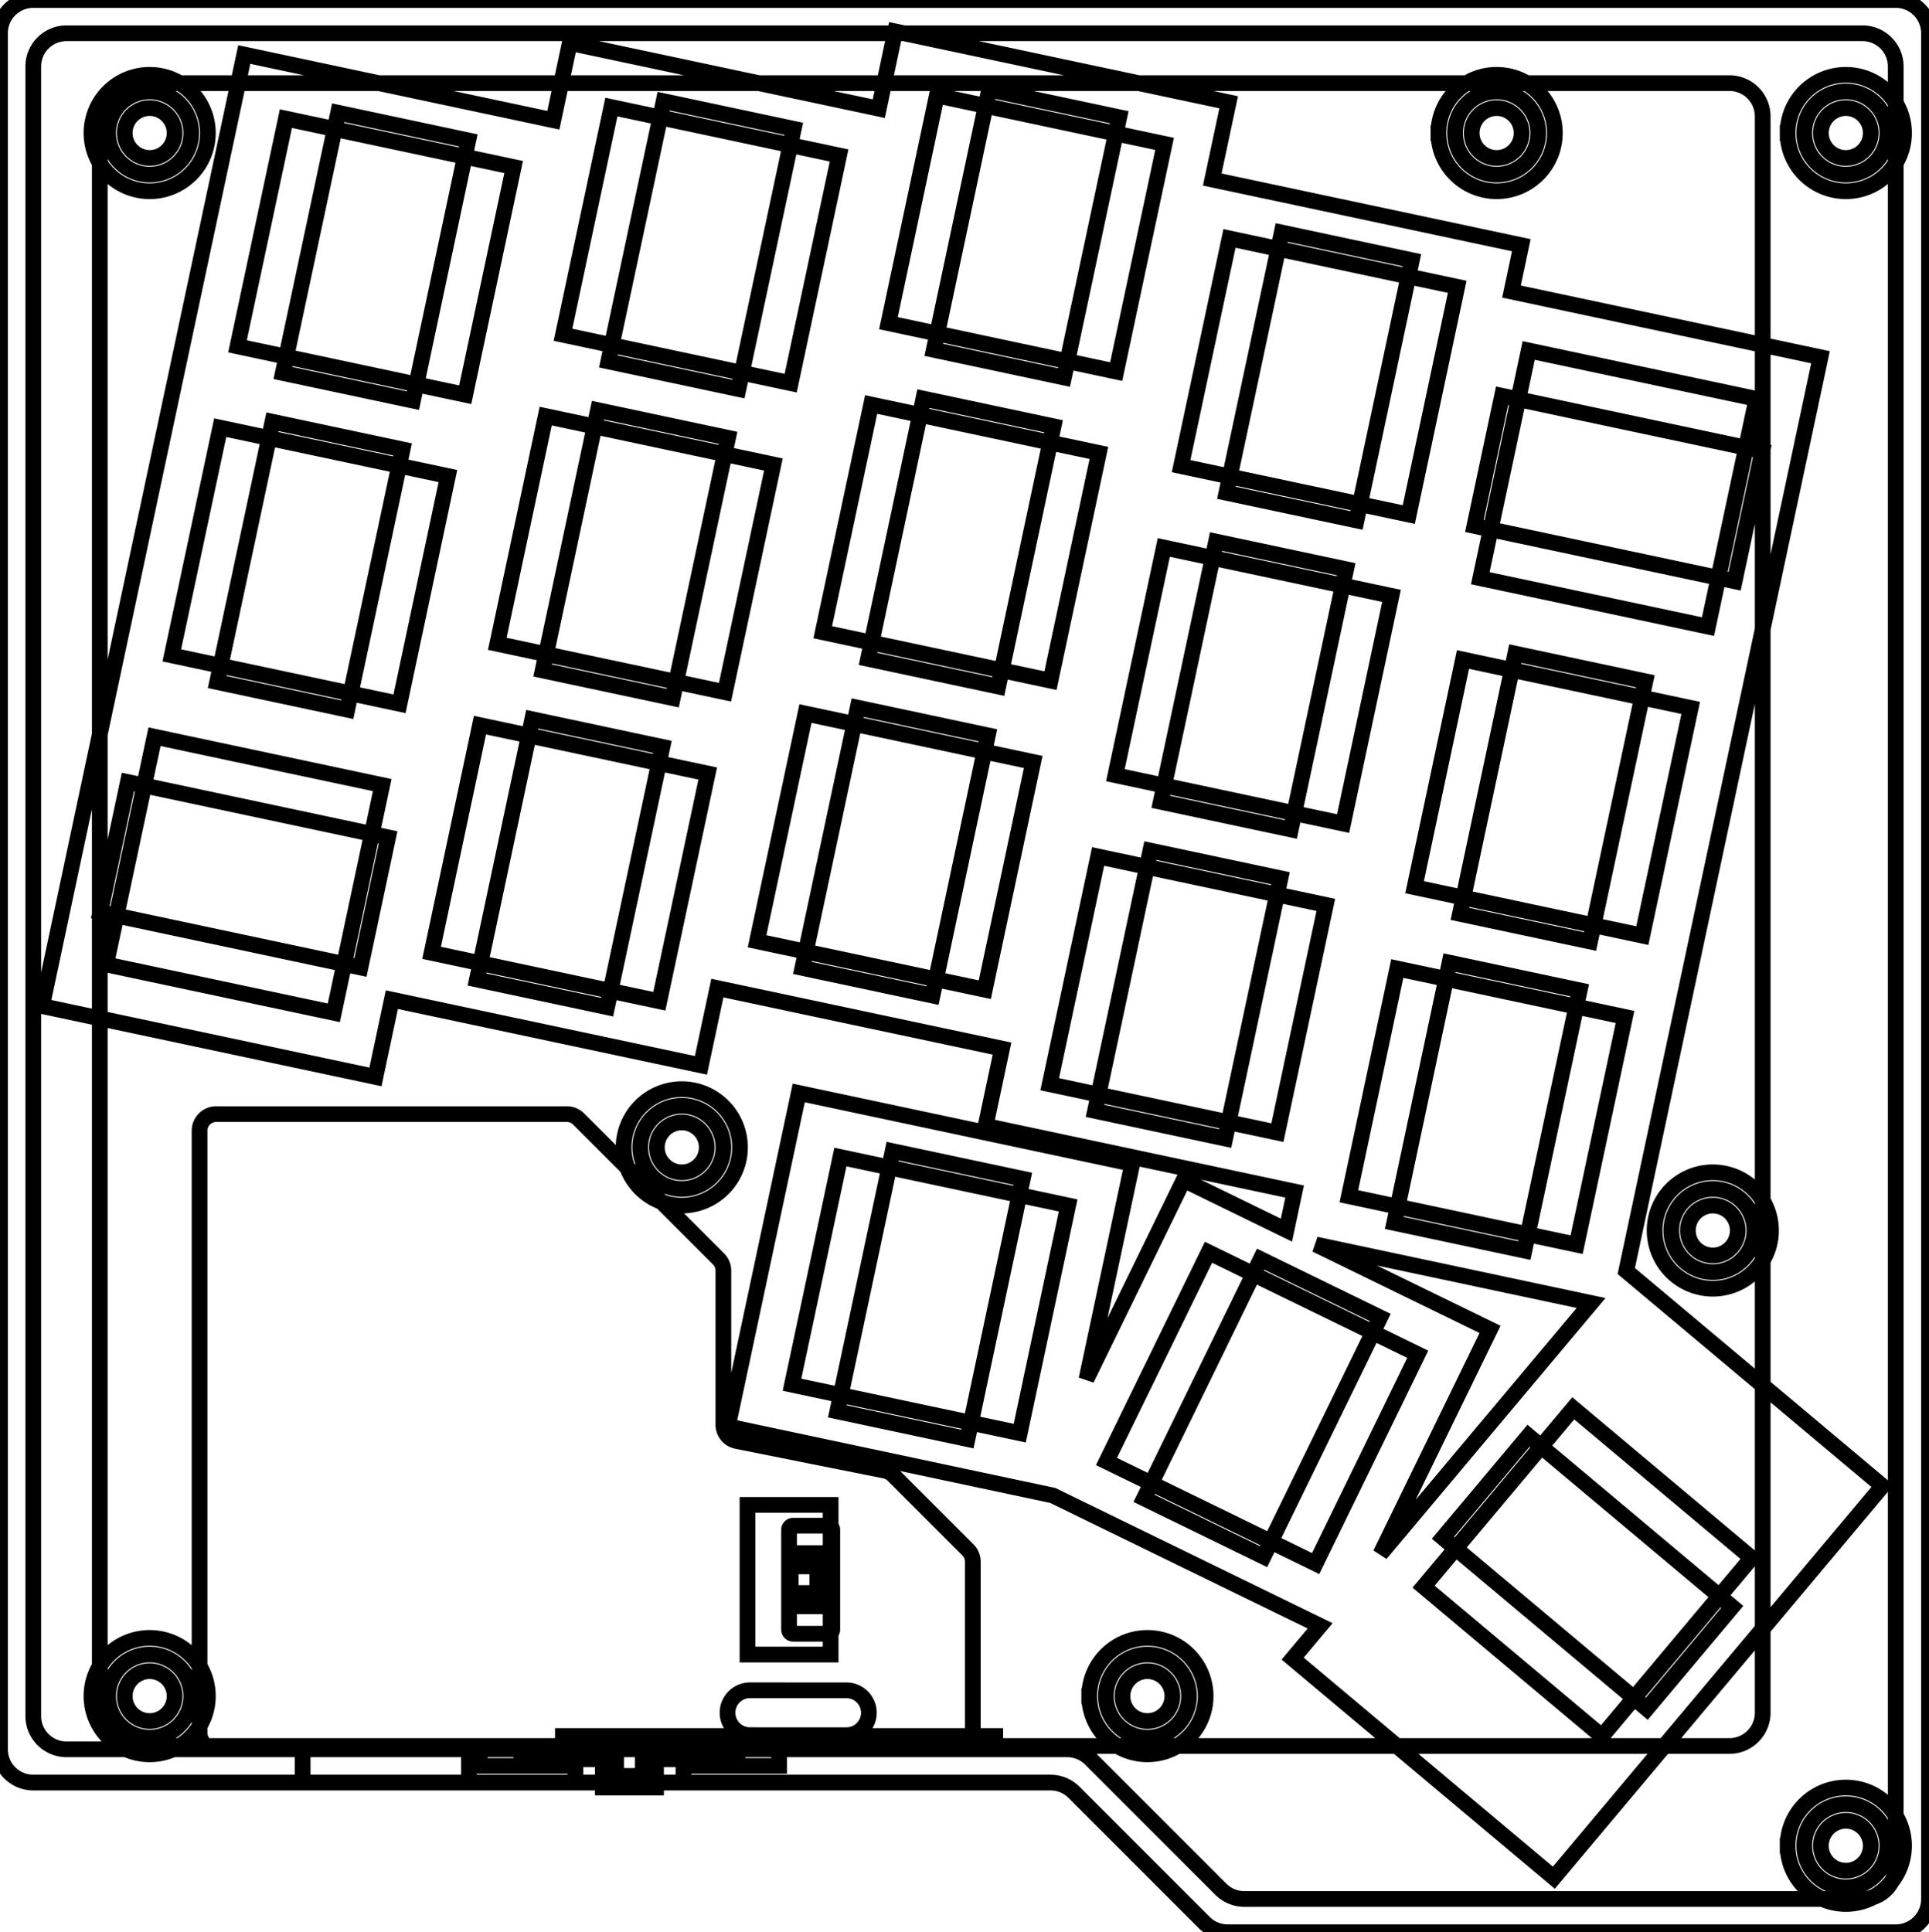 <svg width="116mm" height="116.2mm" viewBox="0 0 116 116.2" xmlns="http://www.w3.org/2000/svg"><g id="svgGroup" stroke-linecap="round" fill-rule="evenodd" font-size="9pt" stroke="#000" stroke-width="0.25mm" fill="none" style="stroke:#000;stroke-width:0.25mm;fill:none"><path d="M 2.526 60.501 L 14.689 3.279 L 33.274 7.23 L 34.262 2.583 L 52.847 6.534 L 53.834 1.887 L 73.886 6.15 L 72.899 10.796 L 91.483 14.746 L 90.891 17.534 L 109.476 21.484 L 97.795 76.435 L 113.204 89.365 L 93.439 112.921 L 77.735 99.744 L 79.387 97.774 L 63.306 89.931 L 43.772 85.779 L 48.034 65.727 L 68.086 69.989 L 65.333 82.942 L 71.177 70.961 L 77.36 73.977 L 77.853 71.656 L 59.268 67.706 L 60.256 63.059 L 43.138 59.421 L 42.151 64.067 L 23.566 60.117 L 22.579 64.763 L 2.526 60.501 Z M 0 105.2 L 0 2 A 2 2 0 0 1 2 0 L 114 0 A 2 2 0 0 1 116 2 L 116 114.2 A 2 2 0 0 1 114 116.2 L 73.828 116.2 A 2 2 0 0 1 72.414 115.614 L 64.586 107.786 A 2 2 0 0 0 63.172 107.2 L 2 107.2 A 2 2 0 0 1 0 105.2 Z M 2 103.2 L 2 4 A 2 2 0 0 1 4 2 L 112 2 A 2 2 0 0 1 114 4 L 114 112.2 A 2 2 0 0 1 112 114.2 L 74.828 114.2 A 2 2 0 0 1 73.414 113.614 L 65.586 105.786 A 2 2 0 0 0 64.172 105.2 L 4 105.2 A 2 2 0 0 1 2 103.2 Z M 8 105 L 104 105 A 2 2 0 0 0 106 103 L 106 7 A 2 2 0 0 0 104 5 L 8 5 A 2 2 0 0 0 6 7 L 6 103 A 2 2 0 0 0 8 105 Z M 57.5 105.2 A 1 1 0 0 0 58.5 104.2 L 58.5 93.914 A 1 1 0 0 0 58.207 93.207 L 53.714 88.714 A 1 1 0 0 0 53.203 88.441 L 44.304 86.661 A 1 1 0 0 1 43.5 85.68 L 43.5 76.414 A 1 1 0 0 0 43.207 75.707 L 34.793 67.293 A 1 1 0 0 0 34.086 67 L 13 67 A 1 1 0 0 0 12 68 L 12 104.2 A 1 1 0 0 0 13 105.2 M 79.132 74.841 L 95.679 78.359 L 83.017 93.448 L 89.602 79.948 L 79.132 74.841 Z M 66.536 87.89 L 79.119 94.027 L 85.256 81.444 L 72.673 75.307 L 66.536 87.89 Z M 96.332 104.416 L 105.331 93.692 L 94.607 84.693 L 85.608 95.417 L 96.332 104.416 Z M 9.292 44.304 L 6.381 57.998 L 20.075 60.908 L 22.986 47.214 L 9.292 44.304 Z M 10.331 39.413 L 24.026 42.324 L 26.936 28.629 L 13.242 25.719 L 10.331 39.413 Z M 14.282 20.828 L 27.976 23.739 L 30.887 10.045 L 17.193 7.134 L 14.282 20.828 Z M 25.954 57.302 L 39.648 60.212 L 42.558 46.518 L 28.864 43.608 L 25.954 57.302 Z M 29.904 38.717 L 43.598 41.628 L 46.509 27.934 L 32.815 25.023 L 29.904 38.717 Z M 33.854 20.132 L 47.548 23.043 L 50.459 9.349 L 36.765 6.438 L 33.854 20.132 Z M 45.526 56.606 L 59.22 59.517 L 62.131 45.823 L 48.437 42.912 L 45.526 56.606 Z M 49.476 38.021 L 63.17 40.932 L 66.081 27.238 L 52.387 24.327 L 49.476 38.021 Z M 53.427 19.436 L 67.121 22.347 L 70.031 8.653 L 56.337 5.742 L 53.427 19.436 Z M 63.123 65.202 L 76.817 68.113 L 79.728 54.419 L 66.034 51.508 L 63.123 65.202 Z M 67.073 46.618 L 80.768 49.528 L 83.678 35.834 L 69.984 32.923 L 67.073 46.618 Z M 71.024 28.033 L 84.718 30.944 L 87.629 17.249 L 73.935 14.339 L 71.024 28.033 Z M 81.115 71.94 L 94.809 74.851 L 97.72 61.157 L 84.026 58.246 L 81.115 71.94 Z M 85.066 53.356 L 98.76 56.266 L 101.671 42.572 L 87.977 39.662 L 85.066 53.356 Z M 102.71 37.682 L 105.621 23.987 L 91.927 21.077 L 89.016 34.771 L 102.71 37.682 Z M 47.627 83.275 L 61.321 86.186 L 64.232 72.492 L 50.538 69.581 L 47.627 83.275 Z M 68.794 90.104 L 75.984 93.611 L 82.998 79.23 L 75.808 75.723 L 68.794 90.104 Z M 13.058 41.015 L 20.883 42.678 L 24.21 27.028 L 16.385 25.364 L 13.058 41.015 Z M 17.008 22.43 L 24.834 24.093 L 28.16 8.443 L 20.335 6.779 L 17.008 22.43 Z M 32.63 40.319 L 40.456 41.982 L 43.782 26.332 L 35.957 24.668 L 32.63 40.319 Z M 36.581 21.734 L 44.406 23.397 L 47.733 7.747 L 39.907 6.084 L 36.581 21.734 Z M 52.203 39.623 L 60.028 41.286 L 63.355 25.636 L 55.529 23.973 L 52.203 39.623 Z M 56.153 21.038 L 63.978 22.701 L 67.305 7.051 L 59.48 5.388 L 56.153 21.038 Z M 69.8 48.219 L 77.625 49.883 L 80.952 34.232 L 73.127 32.569 L 69.8 48.219 Z M 73.75 29.635 L 81.576 31.298 L 84.902 15.648 L 77.077 13.984 L 73.75 29.635 Z M 87.792 54.957 L 95.617 56.621 L 98.944 40.97 L 91.119 39.307 L 87.792 54.957 Z M 65.85 66.804 L 73.675 68.468 L 77.001 52.817 L 69.176 51.154 L 65.85 66.804 Z M 83.842 73.542 L 91.667 75.206 L 94.994 59.555 L 87.169 57.892 L 83.842 73.542 Z M 50.353 84.877 L 58.179 86.541 L 61.505 70.89 L 53.68 69.227 L 50.353 84.877 Z M 7.69 47.03 L 6.027 54.855 L 21.677 58.182 L 23.34 50.357 L 7.69 47.03 Z M 28.68 58.904 L 36.505 60.567 L 39.832 44.917 L 32.007 43.253 L 28.68 58.904 Z M 48.252 58.208 L 56.078 59.871 L 59.404 44.221 L 51.579 42.557 L 48.252 58.208 Z M 104.312 34.955 L 105.975 27.13 L 90.325 23.803 L 88.662 31.628 L 104.312 34.955 Z M 99.027 102.761 L 104.169 96.633 L 91.912 86.348 L 86.77 92.476 L 99.027 102.761 Z M 49.95 99.5 L 49.95 90.5 L 44.95 90.5 L 44.95 99.5 L 49.95 99.5 Z M 59.85 105.2 L 59.85 104.4 L 33.85 104.4 L 33.85 105.2 M 9 8 m -3.5 0 a 3.5 3.5 0 0 1 7 0 a 3.5 3.5 0 0 1 -7 0 z M 90 8 m -3.5 0 a 3.5 3.5 0 0 1 7 0 a 3.5 3.5 0 0 1 -7 0 z M 103 74 m -3.5 0 a 3.5 3.5 0 0 1 7 0 a 3.5 3.5 0 0 1 -7 0 z M 69 102 m -3.5 0 a 3.5 3.5 0 0 1 7 0 a 3.5 3.5 0 0 1 -7 0 z M 41 69 m -3.5 0 a 3.5 3.5 0 0 1 7 0 a 3.5 3.5 0 0 1 -7 0 z M 9 102 m -3.5 0 a 3.5 3.5 0 0 1 7 0 a 3.5 3.5 0 0 1 -7 0 z M 111 8 m -3.5 0 a 3.5 3.5 0 0 1 7 0 a 3.5 3.5 0 0 1 -7 0 z M 111 111 m -3.5 0 a 3.5 3.5 0 0 1 7 0 a 3.5 3.5 0 0 1 -7 0 z M 45.099 104.35 L 50.901 104.35 A 1.349 1.349 0 0 0 50.901 101.652 L 45.099 101.65 A 1.349 1.349 0 0 0 45.099 104.348 Z M 44.35 105 L 44.35 105.8 L 39.45 105.8 L 39.45 107.5 L 36.25 107.5 L 36.25 105.8 L 31.35 105.8 L 31.35 105 M 47.7 98.25 L 49.8 98.25 A 0.25 0.25 0 0 0 50.05 98 L 50.05 92 A 0.25 0.25 0 0 0 49.8 91.75 L 47.7 91.75 A 0.25 0.25 0 0 0 47.45 92 L 47.45 98 A 0.25 0.25 0 0 0 47.7 98.25 Z M 9 8 m -2.5 0 a 2.5 2.5 0 0 1 5 0 a 2.5 2.5 0 0 1 -5 0 z M 90 8 m -2.5 0 a 2.5 2.5 0 0 1 5 0 a 2.5 2.5 0 0 1 -5 0 z M 103 74 m -2.5 0 a 2.5 2.5 0 0 1 5 0 a 2.5 2.5 0 0 1 -5 0 z M 69 102 m -2.5 0 a 2.5 2.5 0 0 1 5 0 a 2.5 2.5 0 0 1 -5 0 z M 41 69 m -2.5 0 a 2.5 2.5 0 0 1 5 0 a 2.5 2.5 0 0 1 -5 0 z M 9 102 m -2.5 0 a 2.5 2.5 0 0 1 5 0 a 2.5 2.5 0 0 1 -5 0 z M 111 8 m -2.5 0 a 2.5 2.5 0 0 1 5 0 a 2.5 2.5 0 0 1 -5 0 z M 111 111 m -2.5 0 a 2.5 2.5 0 0 1 5 0 a 2.5 2.5 0 0 1 -5 0 z M 9 8 m -1.5 0 a 1.5 1.5 0 0 1 3 0 a 1.5 1.5 0 0 1 -3 0 z M 90 8 m -1.5 0 a 1.5 1.5 0 0 1 3 0 a 1.5 1.5 0 0 1 -3 0 z M 103 74 m -1.5 0 a 1.5 1.5 0 0 1 3 0 a 1.5 1.5 0 0 1 -3 0 z M 69 102 m -1.5 0 a 1.5 1.5 0 0 1 3 0 a 1.5 1.5 0 0 1 -3 0 z M 41 69 m -1.5 0 a 1.5 1.5 0 0 1 3 0 a 1.5 1.5 0 0 1 -3 0 z M 9 102 m -1.5 0 a 1.5 1.5 0 0 1 3 0 a 1.5 1.5 0 0 1 -3 0 z M 111 8 m -1.5 0 a 1.5 1.5 0 0 1 3 0 a 1.5 1.5 0 0 1 -3 0 z M 111 111 m -1.5 0 a 1.5 1.5 0 0 1 3 0 a 1.5 1.5 0 0 1 -3 0 z M 49.95 96.35 A 0.25 0.25 0 0 1 49.7 96.6 L 47.8 96.6 A 0.25 0.25 0 0 1 47.55 96.35 L 47.55 93.65 A 0.25 0.25 0 0 1 47.8 93.4 L 49.7 93.4 A 0.25 0.25 0 0 1 49.95 93.65 M 46.85 105.2 L 46.85 106.2 L 41.1 106.2 L 41.1 107.2 M 34.6 107.2 L 34.6 106.2 L 28.85 106.2 L 28.85 105.2 M 38.65 105 L 38.65 106.8 L 37.05 106.8 L 37.05 105 M 47.55 94.2 L 49.15 94.2 L 49.15 95.8 L 47.55 95.8 M 41.85 105.2 41.85 104.4 M 28.2 107.2 28.2 105.2 M 18.2 105.2 18.2 107.2 M 52.25 103.001 52.25 102.999 M 43.75 102.999 43.75 103.001" vector-effect="non-scaling-stroke"/></g></svg>